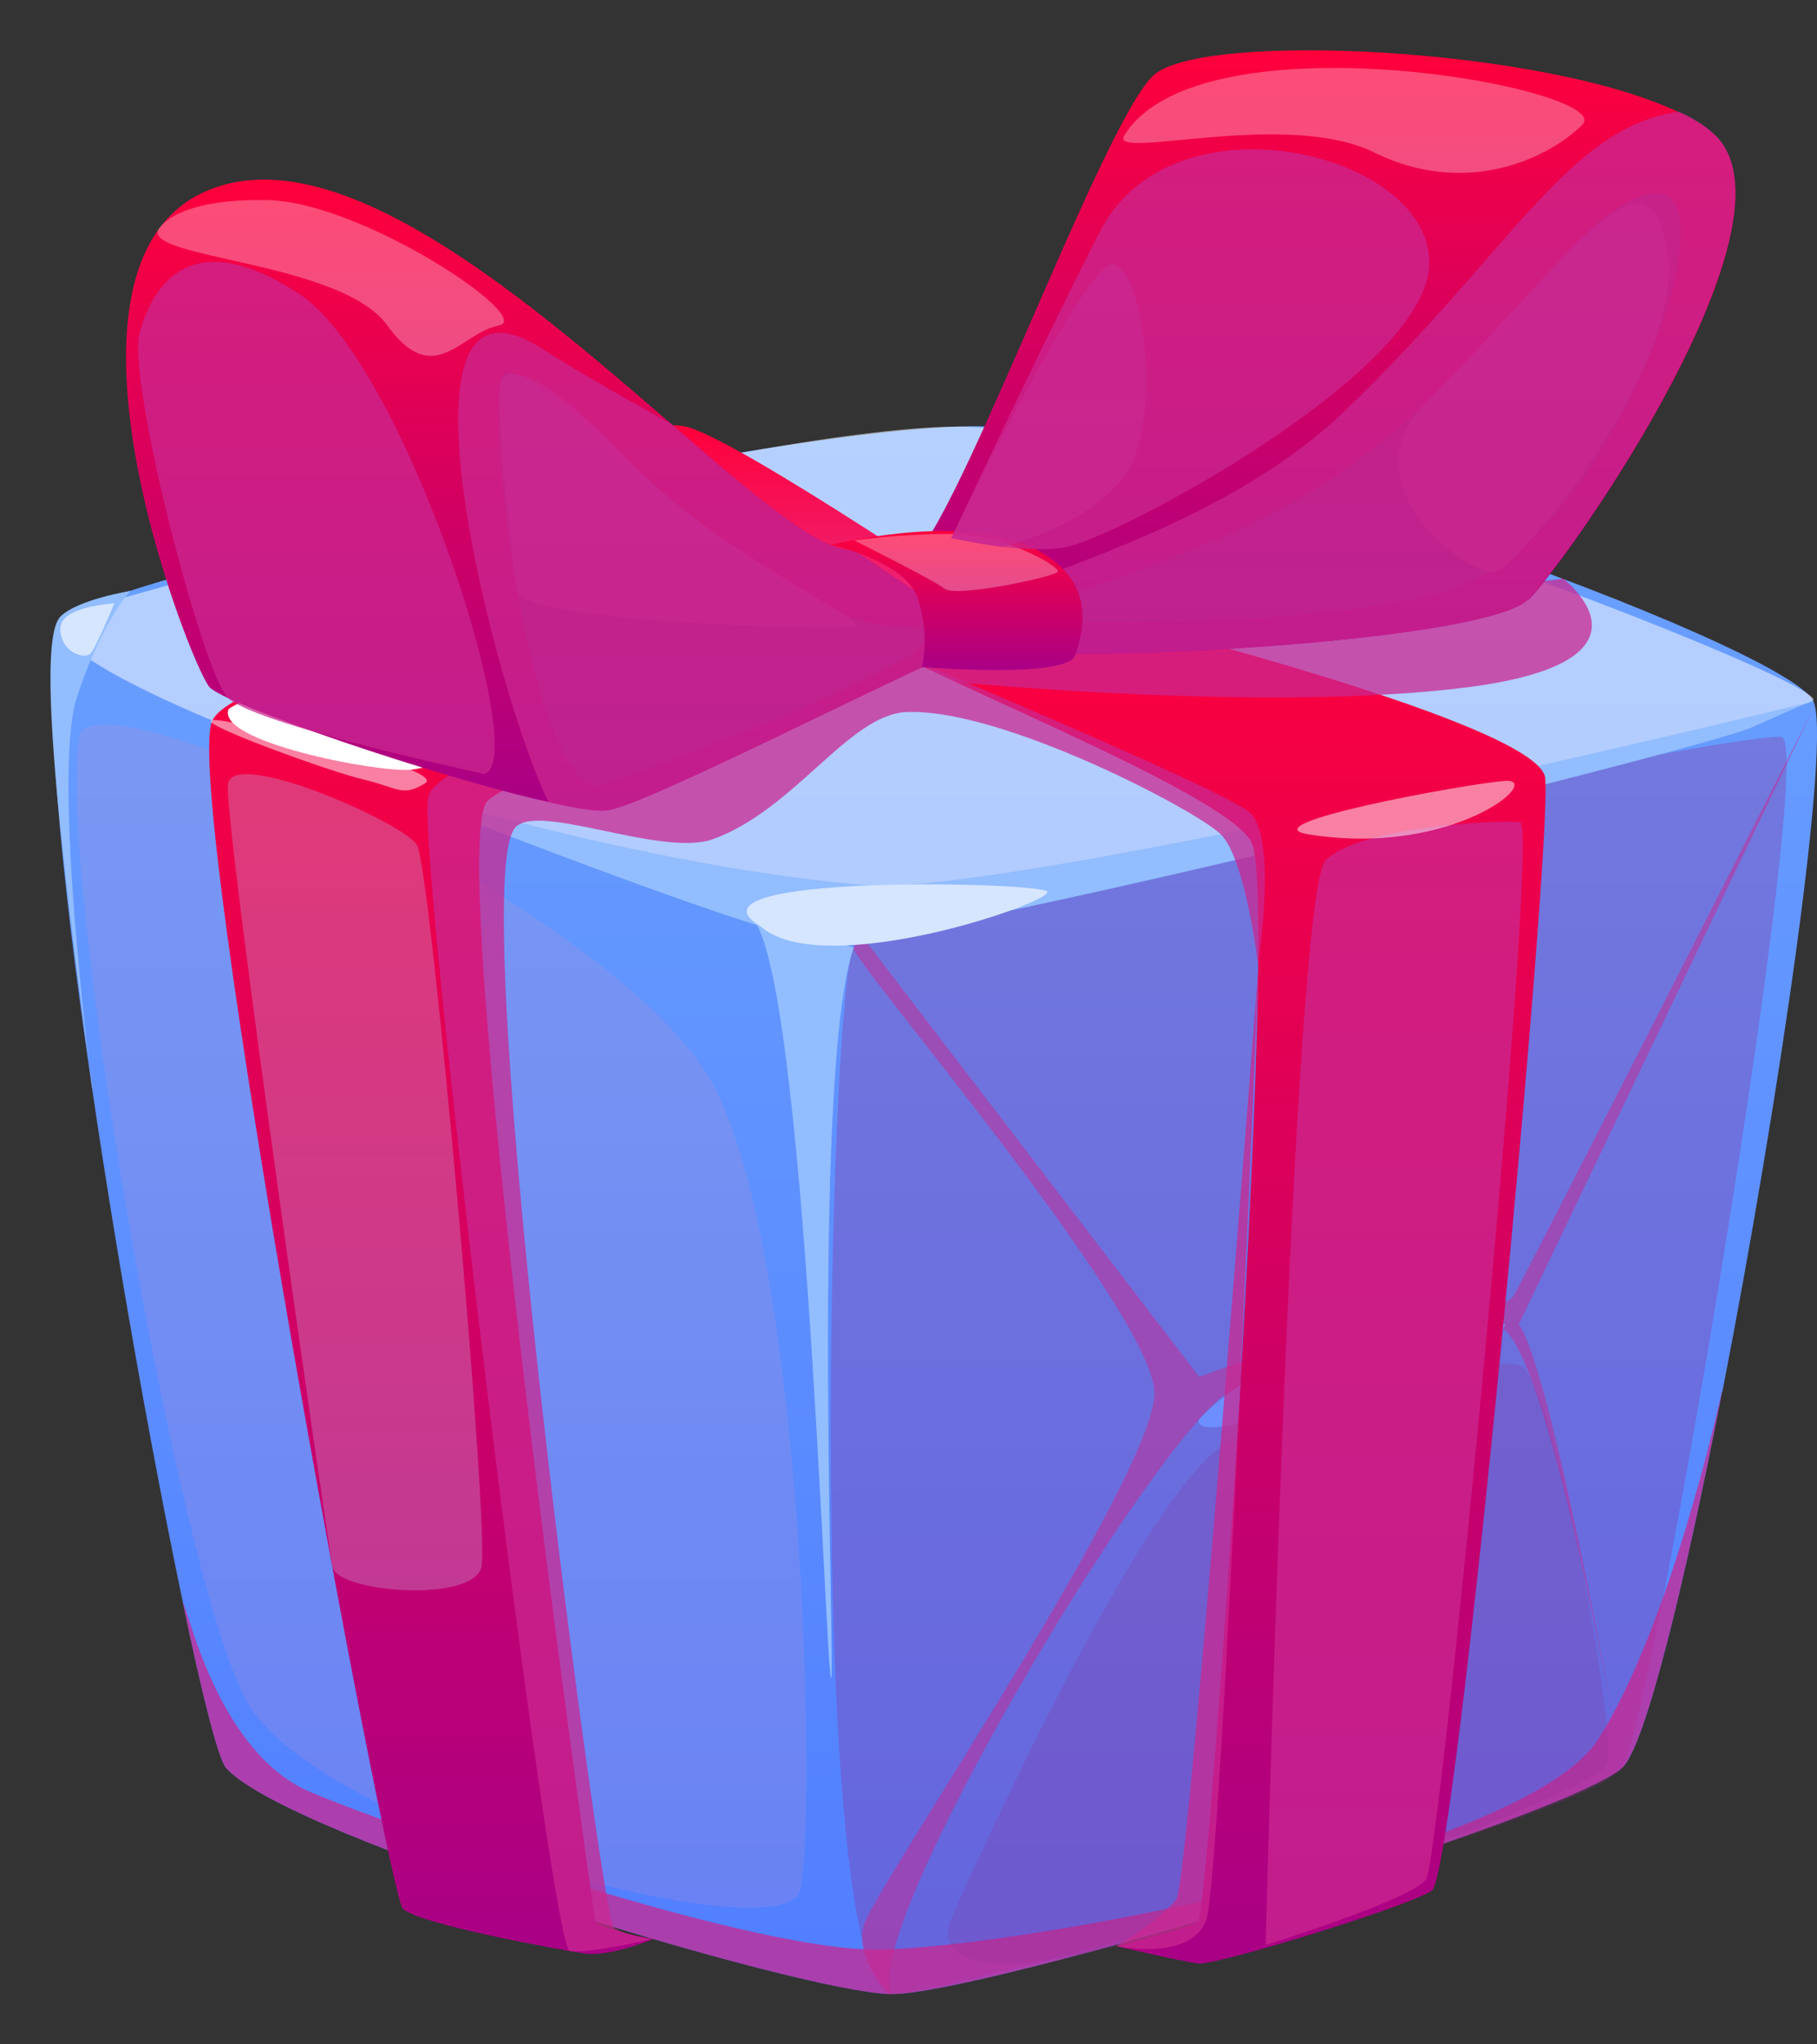 <svg width="32" height="36" viewBox="0 0 32 36" fill="none" xmlns="http://www.w3.org/2000/svg">
    <rect x="0" y="0" width="32" height="36" fill="#333333" stroke="none"/>
    <path
        d="M30.326 24.521C29.665 27.916 28.968 30.772 28.57 31.127C27.573 32.02 17.243 35.133 15.696 35.114C14.148 35.102 5.029 32.344 3.977 31.127C3.849 30.98 3.561 29.861 3.219 28.215V28.209C2.069 22.735 0.228 11.451 1.212 10.833C2.497 10.032 13.469 7.555 17.09 7.506C20.717 7.451 31.353 11.329 31.928 12.332C32.271 12.937 31.341 19.341 30.332 24.515L30.326 24.521Z"
        fill="url(#paint0_linear_1396_52979)" />
    <g style="mix-blend-mode:soft-light" opacity="0.5">
        <path
            d="M1.219 10.833C-0.493 11.744 12.436 15.977 15.036 15.977C17.635 15.977 31.537 12.613 31.929 12.338C32.32 12.062 20.644 7.481 16.846 7.512C13.054 7.543 1.733 10.558 1.219 10.833Z"
            fill="white" />
    </g>
    <g style="mix-blend-mode:multiply" opacity="0.3">
        <path
            d="M15.701 35.114C14.184 34.925 14.594 17.42 15.035 16.686C15.475 15.952 30.759 12.839 31.377 12.98C31.995 13.121 29.114 30.24 28.576 31.121C28.038 32.001 16.399 35.194 15.701 35.108V35.114Z"
            fill="#912790" />
    </g>
    <g style="mix-blend-mode:multiply" opacity="0.74">
        <path
            d="M30.326 24.521C29.665 27.91 28.968 30.772 28.57 31.127C27.573 32.02 17.243 35.133 15.696 35.114C14.148 35.102 5.029 32.344 3.977 31.127C3.849 30.98 3.561 29.861 3.219 28.215C3.323 28.374 3.812 30.698 5.304 31.481C5.94 31.818 13.047 34.38 15.512 34.331C17.983 34.289 26.864 32.65 28.148 30.625C29.408 28.65 30.289 24.674 30.32 24.521H30.326Z"
            fill="#CA2790" />
    </g>
    <g style="mix-blend-mode:multiply" opacity="0.5">
        <path
            d="M15.701 35.114C15.139 33.959 20.338 25.304 21.622 24.527C22.906 23.744 25.61 22.821 26.466 23.39C27.322 23.959 28.57 31.133 28.57 31.133C28.57 31.133 27.341 24.13 26.747 23.322L31.928 12.491C31.928 12.491 26.87 22.466 26.656 22.821C26.442 23.176 24.221 23.072 21.12 24.246L15.231 16.552C15.231 16.552 15.09 16.503 15.029 16.692C14.974 16.882 20.313 23.102 20.331 24.527C20.35 25.952 15.438 33.225 15.225 33.867C15.01 34.509 15.689 35.121 15.689 35.121L15.701 35.114Z"
            fill="#CA2790" />
    </g>
    <path
        d="M21.114 24.998C20.931 25.647 26.032 23.775 26.466 23.39C26.9 22.998 22.808 23.188 21.114 24.998Z"
        fill="#6D8EFF" />
    <g style="mix-blend-mode:multiply" opacity="0.2">
        <path
            d="M16.778 33.72C16.778 33.72 20.179 26.026 21.695 25.359C23.212 24.692 26.209 23.83 26.778 24.05C27.347 24.27 28.491 30.515 28.301 31.059C28.111 31.604 20.674 34.24 18.399 34.527C16.117 34.815 16.784 33.72 16.784 33.72H16.778Z"
            fill="#912790" />
    </g>
    <path
        d="M6.038 13.579C6.038 13.579 13.182 16.442 14.466 16.582C15.751 16.723 29.977 13.2 30.852 12.809C31.726 12.417 31.842 12.374 31.842 12.374C31.842 12.374 17.775 15.812 15.212 15.585C10.815 15.2 6.038 13.579 6.038 13.579Z"
        fill="#92BDFF" />
    <path
        d="M13.151 16.111C14.142 16.289 14.527 29.114 14.632 29.536C14.736 29.965 14.264 18.919 15.035 16.686L13.151 16.105V16.111Z"
        fill="#92BDFF" />
    <path
        d="M13.396 16.313C11.836 15.384 18.252 15.53 18.441 15.695C18.631 15.861 14.502 17.292 13.396 16.313Z"
        fill="#D6E6FF" />
    <g style="mix-blend-mode:multiply" opacity="0.2">
        <path
            d="M1.396 12.98C1.604 11.732 10.968 16.056 12.577 19.133C14.185 22.209 14.375 32.148 14.094 33.286C13.812 34.423 5.561 32.227 4.332 29.934C3.103 27.64 1.011 15.316 1.396 12.98Z"
            fill="#C68EC5" />
    </g>
    <path
        d="M11.507 34.142C11.507 34.142 10.754 34.466 10.296 34.399C9.837 34.331 7.341 33.879 7.091 33.604C6.84 33.328 3.195 13.891 3.739 12.692C4.283 11.494 14.436 10.032 15.042 10.209C15.647 10.386 16.785 11.029 16.785 11.029C16.785 11.029 9.415 13.377 8.595 14.093C7.776 14.809 10.448 33.689 10.485 33.83C10.522 33.971 11.519 34.148 11.519 34.148L11.507 34.142Z"
        fill="url(#paint1_linear_1396_52979)" />
    <path
        d="M19.659 34.27C19.659 34.27 20.809 34.54 21.108 34.576C21.408 34.613 24.79 33.579 25.218 33.292C25.647 33.004 27.353 14.803 27.212 13.695C27.072 12.588 17.053 10.209 16.68 10.191C16.307 10.173 15.274 10.387 14.778 10.778C14.283 11.169 21.549 13.806 22.044 14.839C22.546 15.873 21.28 33.708 21.102 33.836C20.925 33.959 19.653 34.277 19.653 34.277L19.659 34.27Z"
        fill="url(#paint2_linear_1396_52979)" />
    <path
        d="M15.402 11.304C14.283 10.986 7.512 9.102 7.512 9.102L5.506 9.524C5.506 9.524 5.799 8.637 6.032 8.527C6.264 8.423 11.182 7.31 12.075 7.512C12.968 7.708 17.634 10.882 17.634 10.882L15.402 11.304Z"
        fill="url(#paint3_linear_1396_52979)" />
    <path
        d="M27.224 10.087C27.224 10.087 27.218 9.659 27.071 9.402C26.924 9.145 22.618 7.928 22.19 7.891C21.762 7.854 15.034 10.423 15.034 10.423C15.034 10.423 16.141 10.912 16.906 11.023C17.67 11.133 26.007 9.671 26.184 9.671C26.361 9.671 27.224 10.087 27.224 10.087Z"
        fill="url(#paint4_linear_1396_52979)" />
    <g style="mix-blend-mode:multiply" opacity="0.74">
        <path
            d="M22.289 34.252C22.289 34.252 22.76 15.726 23.347 15.145C23.934 14.558 26.424 14.429 26.772 14.478C27.121 14.527 25.366 32.741 25.115 33.096C24.864 33.451 22.289 34.252 22.289 34.252Z"
            fill="#CA2790" />
    </g>
    <g style="mix-blend-mode:multiply" opacity="0.74">
        <path
            d="M11.507 34.142C11.507 34.142 10.363 34.411 10.033 34.356C9.702 34.301 7.348 15.108 7.537 14.05C7.727 12.992 15.592 11.414 15.592 11.414C15.592 11.414 21.476 13.867 21.996 14.295C22.516 14.723 22.155 16.98 22.155 16.98C22.155 16.98 21.935 15.12 21.5 14.692C21.066 14.264 17.629 12.466 15.965 12.539C14.95 12.582 13.99 14.264 12.553 14.778C11.635 15.108 9.372 14.075 9.048 14.607C8.216 15.983 10.614 33.799 10.803 33.94C10.993 34.081 11.494 34.148 11.494 34.148L11.507 34.142Z"
            fill="#CA2790" />
    </g>
    <g style="mix-blend-mode:soft-light">
        <path
            d="M4.027 12.485C3.788 13.053 6.614 13.604 7.232 13.555C7.85 13.506 14.596 11.573 14.761 11.304C14.926 11.035 12.009 10.607 11.116 10.631C10.223 10.656 4.834 11.922 4.027 12.485Z"
            fill="white" />
    </g>
    <g style="mix-blend-mode:multiply" opacity="0.74">
        <path
            d="M16.852 12.013C16.852 12.013 22.424 12.558 25.916 12.093C29.408 11.622 27.531 10.191 27.531 10.191L15.94 11.591L16.858 12.02L16.852 12.013Z"
            fill="#CA2790" />
    </g>
    <path opacity="0.5"
        d="M3.739 12.686C3.433 12.723 5.794 13.585 6.4 13.726C7.005 13.867 7.079 14.044 7.488 13.793C7.898 13.543 4.045 12.643 3.739 12.68V12.686Z"
        fill="white" />
    <path opacity="0.5"
        d="M23.047 14.693C21.94 14.515 25.787 13.806 26.503 13.751C27.219 13.696 25.598 15.102 23.047 14.693Z"
        fill="white" />
    <g style="mix-blend-mode:multiply" opacity="0.4">
        <path
            d="M4.015 13.806C4.106 13.163 7.097 14.485 7.342 14.876C7.586 15.261 8.626 26.956 8.479 27.591C8.339 28.234 5.935 28.044 5.856 27.591C5.77 27.139 3.929 14.411 4.015 13.806Z"
            fill="#C68EC5" />
    </g>
    <g style="mix-blend-mode:multiply" opacity="0.74">
        <path
            d="M19.658 34.27C19.658 34.27 20.508 33.769 20.722 33.432C20.936 33.102 22.166 16.974 22.166 16.974C22.166 16.974 21.517 33.078 21.242 33.812C20.967 34.552 19.658 34.27 19.658 34.27Z"
            fill="#CA2790" />
    </g>
    <path
        d="M17.384 11.31C17.384 11.31 17.377 11.31 17.371 11.31C17.371 11.31 17.286 11.31 17.182 11.347C17.139 11.359 17.078 11.383 17.017 11.408C15.738 11.922 11.469 14.13 10.729 14.264C10.552 14.301 10.166 14.24 9.659 14.123C7.702 13.689 3.965 12.411 3.689 12.099C3.341 11.701 0.374 4.13 4.014 3.237C6.283 2.68 9.408 5.383 11.812 7.457C13.261 8.711 14.454 9.738 15.041 9.689C15.041 9.689 15.928 10.283 16.613 10.747C16.723 10.821 16.833 10.9 16.931 10.967C17.072 11.059 17.194 11.151 17.273 11.206C17.347 11.261 17.39 11.298 17.39 11.31H17.384Z"
        fill="url(#paint5_linear_1396_52979)" />
    <g style="mix-blend-mode:multiply" opacity="0.5">
        <path
            d="M10.674 13.806C9.414 14.295 8.583 7.75 8.821 6.699C9.06 5.647 13.219 10.992 15.8 11.029C18.381 11.066 10.95 13.702 10.674 13.806Z"
            fill="#912790" />
    </g>
    <g style="mix-blend-mode:multiply" opacity="0.74">
        <path
            d="M17.384 11.029L17.267 11.212L17.243 11.249L17.182 11.347L17.017 11.408C15.739 11.922 11.469 14.13 10.729 14.264C10.552 14.301 10.167 14.24 9.659 14.124C8.742 12.258 6.668 4.325 9.518 6.124C10.216 6.564 11.005 7.017 11.812 7.457C13.261 8.711 14.454 9.738 15.041 9.689C15.041 9.689 15.928 10.283 16.613 10.747C16.216 10.325 15.995 9.867 15.953 9.775C16.527 10.13 16.974 10.454 17.206 10.717C17.317 10.839 17.378 10.943 17.396 11.035L17.384 11.029Z"
            fill="#CA2790" />
    </g>
    <path
        d="M26.925 10.546C26.167 11.335 18.307 11.714 17.347 11.414C17.274 11.39 17.2 11.359 17.133 11.322C17.133 11.322 17.127 11.322 17.121 11.322C17.084 11.304 17.054 11.286 17.017 11.267C16.919 11.206 16.827 11.133 16.735 11.065C16.644 10.98 16.564 10.894 16.491 10.809C16.161 10.423 15.977 9.989 15.947 9.909C15.947 9.897 15.94 9.897 15.94 9.897C16.644 9.885 19.396 2.13 20.326 1.316C21.206 0.552 27.164 0.827 29.567 1.977C29.83 2.099 30.038 2.228 30.191 2.374C31.8 3.867 27.714 9.744 26.925 10.558V10.546Z"
        fill="url(#paint6_linear_1396_52979)" />
    <g style="mix-blend-mode:multiply" opacity="0.5">
        <path
            d="M17.359 10.925C17.359 10.925 20.142 10.185 22.479 8.998C25.971 7.224 27.653 3.567 29.115 3.402C30.632 3.231 28.344 9.524 25.561 10.38C23.023 11.163 17.359 10.925 17.359 10.925Z"
            fill="#912790" />
    </g>
    <g style="mix-blend-mode:multiply" opacity="0.74">
        <path
            d="M26.925 10.546C26.167 11.335 18.307 11.714 17.347 11.414C17.274 11.39 17.2 11.359 17.133 11.322C17.133 11.322 17.127 11.322 17.121 11.322C17.121 11.322 17.047 11.322 16.962 11.359L16.852 11.543L16.821 11.42L16.735 11.066C16.735 11.066 16.741 11.029 16.754 11.011C16.784 10.925 16.864 10.845 16.986 10.766C17.916 10.136 21.427 9.402 23.689 7.231C26.637 4.393 27.61 2.246 29.567 1.965C29.83 2.087 30.038 2.215 30.191 2.362C31.8 3.855 27.714 9.732 26.925 10.546Z"
            fill="#CA2790" />
    </g>
    <path
        d="M14.631 9.598C14.631 9.598 16.802 9.041 18.08 9.598C19.359 10.154 19.077 11.114 18.937 11.537C18.796 11.959 16.233 11.745 16.233 11.745C16.233 11.745 16.386 11.255 16.172 10.558C15.958 9.867 14.631 9.598 14.631 9.598Z"
        fill="url(#paint7_linear_1396_52979)" />
    <path opacity="0.3"
        d="M15.034 9.512C15.034 9.512 16.423 10.203 16.637 10.368C16.851 10.527 18.582 10.154 18.631 10.069C18.679 9.983 17.701 9.408 16.777 9.402C15.854 9.396 15.034 9.518 15.034 9.518V9.512Z"
        fill="white" />
    <g style="mix-blend-mode:multiply" opacity="0.74">
        <path
            d="M16.754 9.475C16.754 9.475 18.191 6.393 19.372 4.075C20.65 1.561 25.262 2.692 25.17 4.68C25.078 6.601 19.586 9.512 18.748 9.64C17.934 9.763 16.754 9.475 16.754 9.475Z"
            fill="#CA2790" />
    </g>
    <g style="mix-blend-mode:multiply" opacity="0.74">
        <path
            d="M8.491 13.628C9.439 13.628 7.158 6.405 5.262 5.169C3.36 3.934 2.693 5.016 2.461 5.854C2.228 6.692 3.561 11.818 4.008 12.283C4.461 12.754 8.491 13.622 8.491 13.622V13.628Z"
            fill="#CA2790" />
    </g>
    <g style="mix-blend-mode:multiply" opacity="0.74">
        <path
            d="M17.628 9.634C17.628 9.634 19.035 9.328 19.769 8.429C20.528 7.494 20.118 4.545 19.567 4.656C19.023 4.766 16.754 9.475 16.754 9.475L17.635 9.628L17.628 9.634Z"
            fill="#CA2790" />
    </g>
    <path opacity="0.3"
        d="M2.791 4.032C2.504 4.558 6.002 4.594 6.822 5.732C7.641 6.87 8.124 5.854 8.785 5.732C9.446 5.61 6.381 3.561 4.724 3.524C3.066 3.487 2.797 4.032 2.797 4.032H2.791Z"
        fill="white" />
    <path opacity="0.3"
        d="M19.799 2.387C19.524 2.839 22.649 1.916 24.203 2.686C25.805 3.475 27.261 2.802 27.867 2.197C28.49 1.573 21.139 0.203 19.799 2.387Z"
        fill="white" />
    <g style="mix-blend-mode:multiply" opacity="0.74">
        <path
            d="M25.096 7.108C23.665 8.564 25.934 10.185 26.338 10.075C26.747 9.958 29.695 6.423 29.365 4.417C29.029 2.368 27.72 4.442 25.096 7.108Z"
            fill="#CA2790" />
    </g>
    <g style="mix-blend-mode:multiply" opacity="0.74">
        <path
            d="M9.109 10.405C9.231 10.961 14.687 11.102 15.035 11.029C15.378 10.949 12.65 9.763 11.084 8.124C9.518 6.484 8.962 6.46 8.827 6.698C8.687 6.937 9.017 9.983 9.115 10.405H9.109Z"
            fill="#CA2790" />
    </g>
    <path
        d="M1.622 19.151C1.622 19.151 0.906 13.653 1.353 12.283C1.799 10.913 2.301 10.405 2.301 10.405C2.301 10.405 1.359 10.558 1.065 10.857C0.772 11.157 0.772 12.955 1.628 19.151H1.622Z"
        fill="#92BDFF" />
    <path
        d="M1.06 11.078C1.084 11.518 1.5 11.604 1.592 11.512C1.683 11.42 2.014 10.625 2.014 10.625C2.014 10.625 1.041 10.674 1.066 11.078H1.06Z"
        fill="#D6E6FF" />
    <defs>
        <linearGradient id="paint0_linear_1396_52979" x1="16.466" y1="35.114" x2="16.466"
            y2="7.506" gradientUnits="userSpaceOnUse">
            <stop stop-color="#517EFF" />
            <stop offset="1" stop-color="#6BA2FF" />
        </linearGradient>
        <linearGradient id="paint1_linear_1396_52979" x1="10.228" y1="34.405" x2="10.228"
            y2="10.191" gradientUnits="userSpaceOnUse">
            <stop stop-color="#A90086" />
            <stop offset="1" stop-color="#FF003B" />
        </linearGradient>
        <linearGradient id="paint2_linear_1396_52979" x1="20.992" y1="34.576" x2="20.992"
            y2="10.191" gradientUnits="userSpaceOnUse">
            <stop stop-color="#A90086" />
            <stop offset="1" stop-color="#FF003B" />
        </linearGradient>
        <linearGradient id="paint3_linear_1396_52979" x1="11.573" y1="11.304" x2="11.573"
            y2="7.487" gradientUnits="userSpaceOnUse">
            <stop stop-color="#E82E86" />
            <stop offset="1" stop-color="#FF003B" />
        </linearGradient>
        <linearGradient id="paint4_linear_1396_52979" x1="21.132" y1="11.029" x2="21.132"
            y2="7.891" gradientUnits="userSpaceOnUse">
            <stop stop-color="#E82E86" />
            <stop offset="1" stop-color="#FF003B" />
        </linearGradient>
        <linearGradient id="paint5_linear_1396_52979" x1="9.799" y1="14.27" x2="9.799"
            y2="3.157" gradientUnits="userSpaceOnUse">
            <stop stop-color="#A90086" />
            <stop offset="1" stop-color="#FF003B" />
        </linearGradient>
        <linearGradient id="paint6_linear_1396_52979" x1="23.249" y1="11.518" x2="23.249"
            y2="0.876" gradientUnits="userSpaceOnUse">
            <stop stop-color="#A90086" />
            <stop offset="1" stop-color="#FF003B" />
        </linearGradient>
        <linearGradient id="paint7_linear_1396_52979" x1="16.851" y1="11.8" x2="16.851"
            y2="9.347" gradientUnits="userSpaceOnUse">
            <stop stop-color="#A90086" />
            <stop offset="1" stop-color="#FF003B" />
        </linearGradient>
    </defs>
</svg>
    